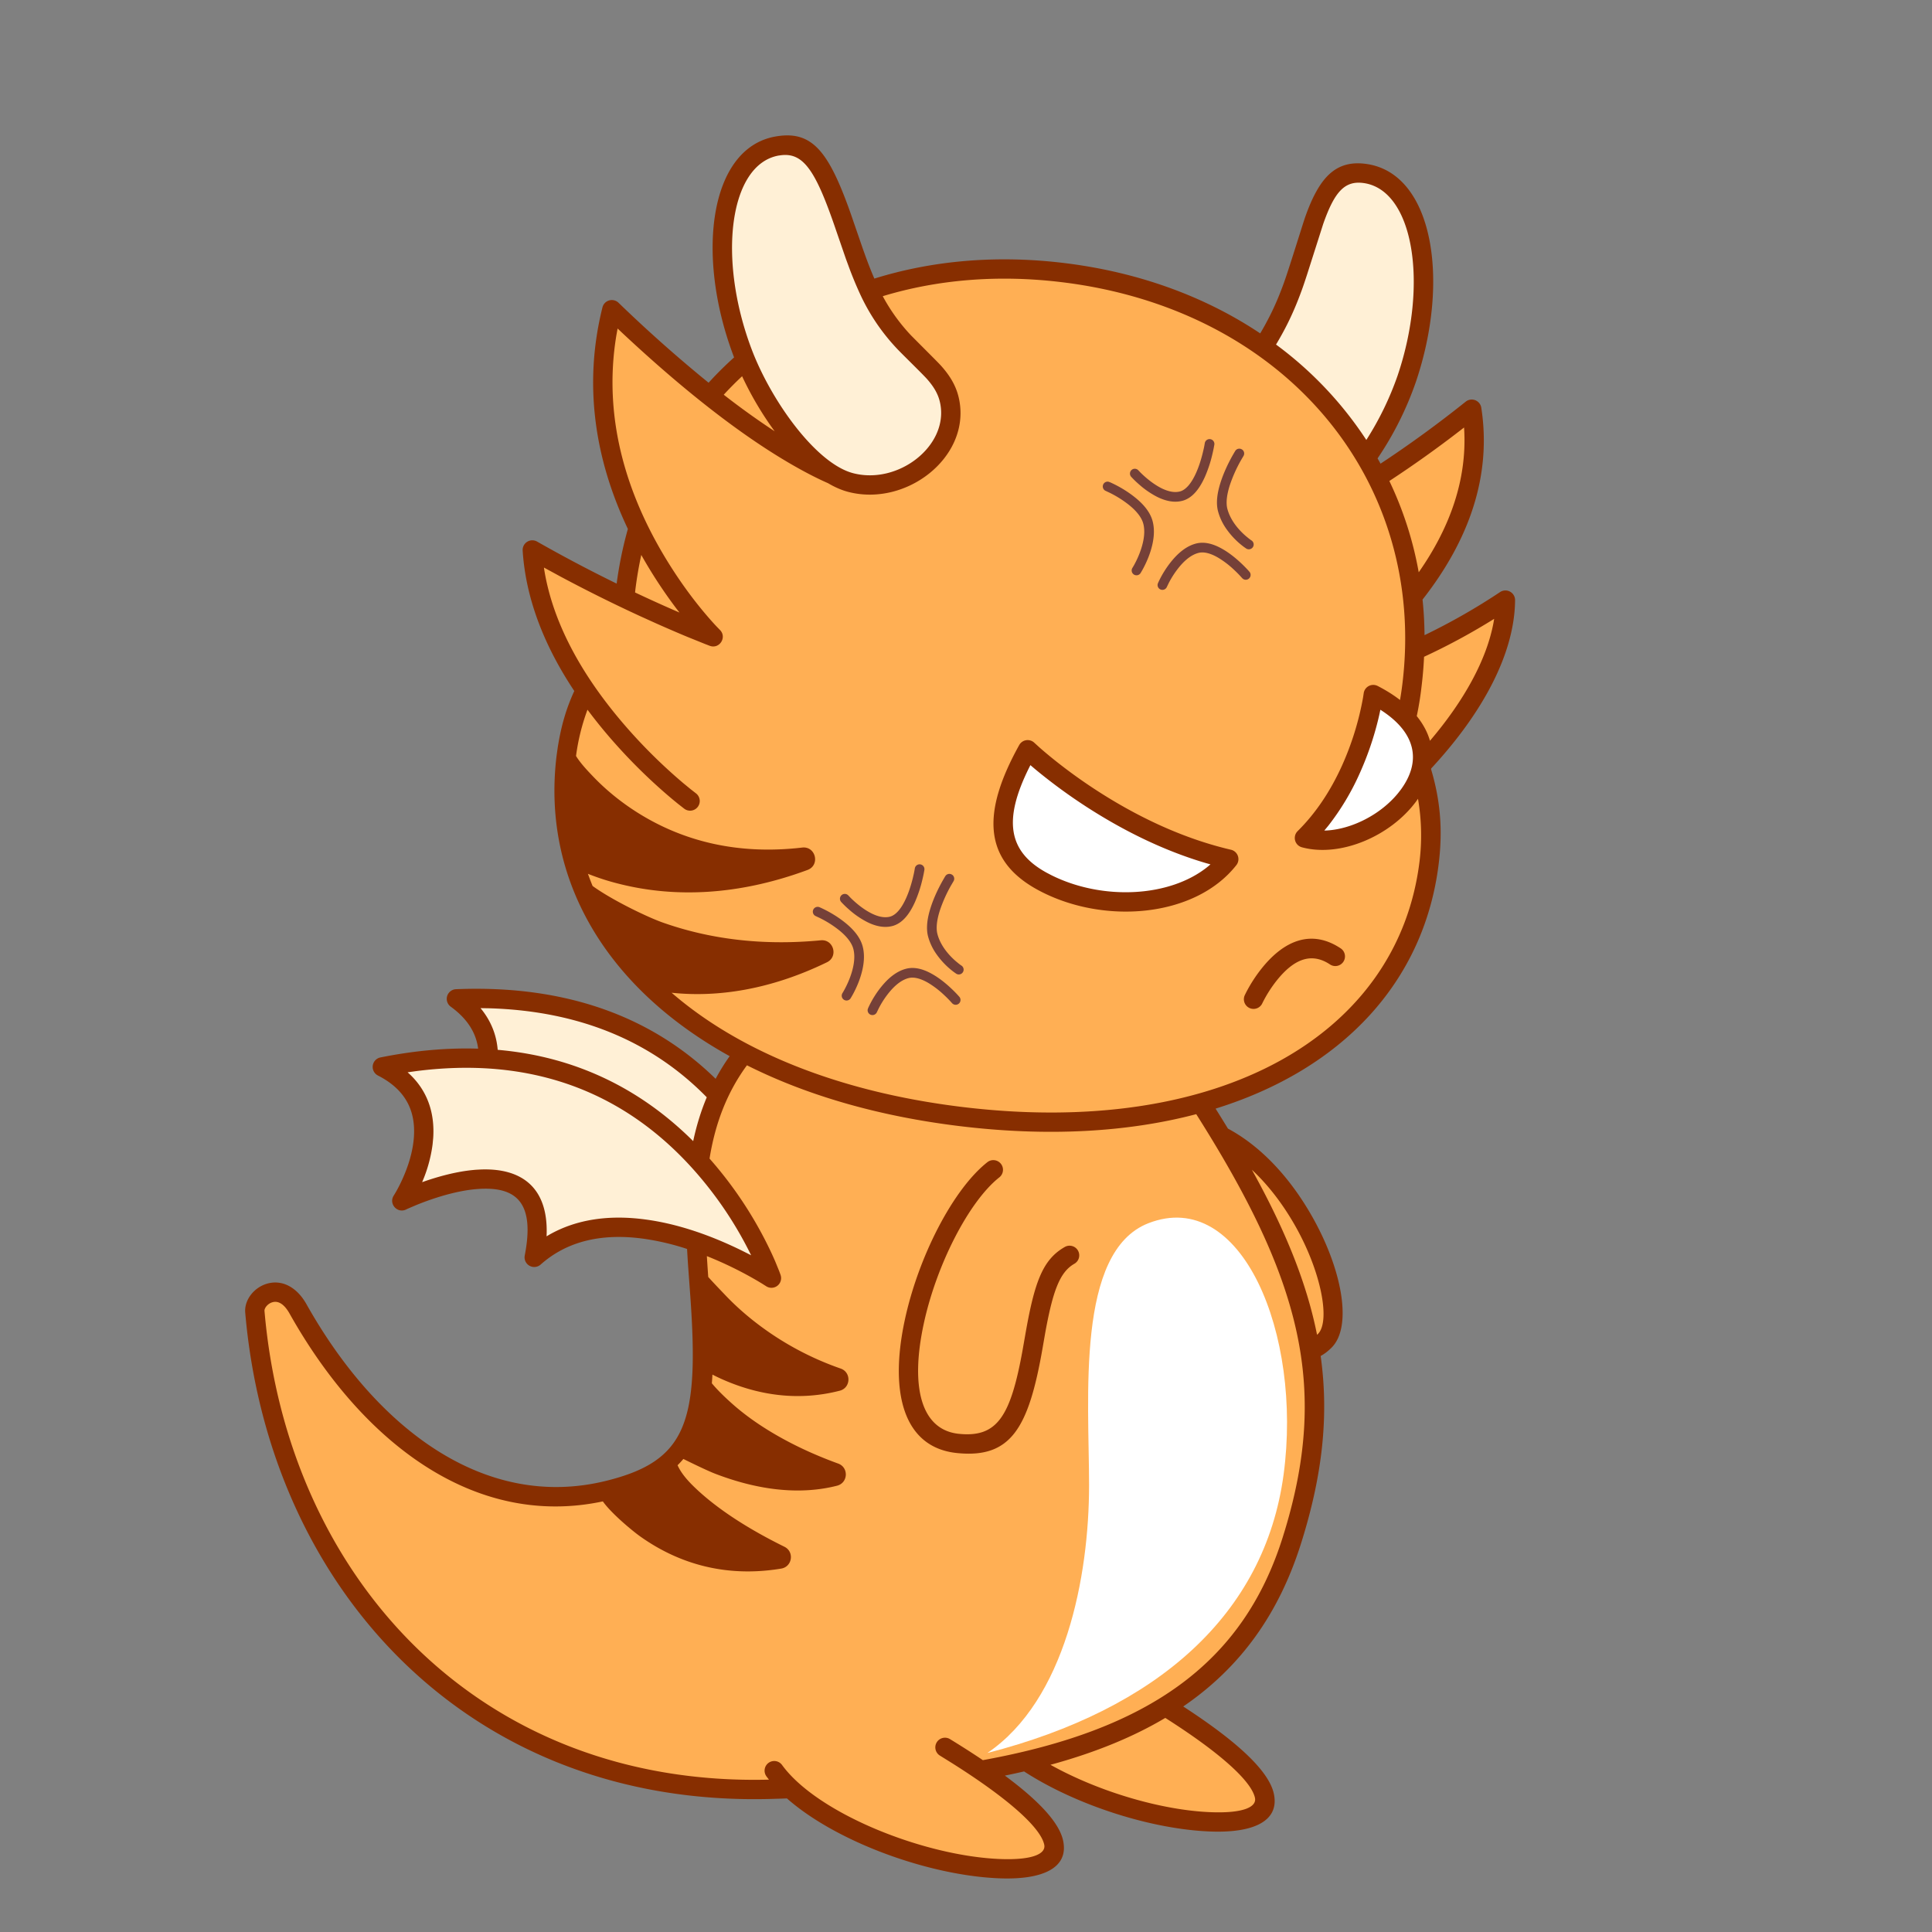<svg data-id="152-47f069f0113106b-angry" xmlns="http://www.w3.org/2000/svg" viewBox="0 0 100 100"><rect x="0" y="0" width="100" height="100" fill="#808080" stroke="none"/><g fill="none" fill-rule="evenodd"><path fill="#ffaf54" d="M59.825 88.02c15.188 9.288-4.577 7.053-8.833 1.212-.804-2.634 8.833-1.212 8.833-1.212z"/><path fill="#fff0d6" d="M41.812 65.668s-2.512-14.596-18.19-13.95c3.76 2.734-.085 7.004-.085 7.004s8.704-2.612 6.312 3.962c5.13-3.281 11.963 2.984 11.963 2.984z"/><path fill="#ffaf54" d="M60.368 58.043c6.046.002 9.96 9.536 8.2 11.313-1.758 1.777-4.566-1.006-5.842-3.737-1.054-1.613-2.994-8.269-2.358-7.576z"/><path fill="#ffaf54" d="M39.991 92.612c-17.434.49-25.726-13.246-26.715-24.715-.068-.784 1.334-1.75 2.237-.144 2.43 4.325 8.184 11.324 16.058 9.382 12.22-3.013-4.796-20.526 14.454-27.398 5.858-2.09 11.218 1.819 14.552 4.848 5.012 7.468 9.636 14.817 6.37 25.162-3.268 10.344-14.002 12.5-26.956 12.865z"/><path fill="#fff0d6" d="M39.922 66.177s-4.76-14.027-20.148-10.94c4.141 2.115 1.01 6.933 1.01 6.933s8.19-3.94 6.854 2.928c4.555-4.043 12.284 1.079 12.284 1.079z"/><path fill="#ffaf54" d="M48.918 90.444c15.187 9.287-4.577 7.053-8.833 1.212-.804-2.634 8.833-1.212 8.833-1.212zM69.411 42.704c.422.697 8.468-5.735 8.513-11.618-5.303 3.521-9.652 4.29-9.652 4.29s9.195-5.882 7.906-14.175c-8.997 7.154-13.18 7.078-13.18 7.078z"/><path fill="#fff0d6" d="M72.942 19.251c1.233-4.704.352-10.217-2.896-10.443-2.764-.193-2.33 4.03-3.919 7.84-1.588 3.811-3.44 4.257-3.584 6.313-.185 2.642 3.033 4.504 5.539 3.563s4.396-5.502 4.86-7.273z"/><path fill="#ffaf54" d="M54.647 14.056c-12.26-1.294-21.29 6.311-22.392 16.752A17.823 17.823 0 0 0 32.159 33c-1.58 1.912-2.583 4.13-2.84 6.553-.927 8.792 6.354 16.768 20.708 18.283 14.355 1.514 23.14-4.766 24.068-13.558.256-2.424-.264-4.801-1.41-7.001.165-.705.287-1.427.365-2.164 1.102-10.44-6.143-19.764-18.403-21.057z"/><path fill="#ffaf54" d="M35.464 41.452s-7.6-5.863-7.934-13.141c5.06 2.998 9.278 4.66 9.278 4.66s-7.473-7.586-4.939-17.023c8.238 8.21 12.302 9.118 12.302 9.118z"/><path fill="#fff0d6" d="M38.586 18.57c-2.032-4.418-2.123-10 1.036-10.789 2.687-.67 3.4 3.702 5.222 7.04 1.824 3.338 4.13 3.593 4.628 5.593.641 2.57-2.204 4.962-4.835 4.472-2.63-.49-5.285-4.654-6.05-6.317z"/><g fill="#fff"><path d="M53.894 45.61c-2.807-1.536-2.288-4.028-.744-6.808 0 0 4.472 4.283 10.412 5.668-2.168 2.758-6.861 2.675-9.668 1.14zM71.093 35.984s-.548 4.444-3.567 7.424c3.646.989 9.519-4.351 3.567-7.424z"/></g><path fill="#872e00" fill-rule="nonzero" d="m44.024 11.03.632 1.834.14.392c.157.429.307.81.46 1.164 2.98-.929 6.314-1.237 9.856-.802 3.878.476 7.3 1.757 10.116 3.638.178-.296.35-.611.52-.95.25-.496.474-1.028.691-1.622l.092-.261c.31-.91.907-2.85 1.017-3.164.727-2.078 1.588-2.996 3.176-2.773 3.446.484 4.35 6 2.563 11.278a16.886 16.886 0 0 1-1.984 3.962c.051.09.103.182.153.274a59.915 59.915 0 0 0 4.41-3.211.5.5 0 0 1 .805.314c.548 3.534-.643 6.874-3.04 9.93.063.607.097 1.222.102 1.843a32.584 32.584 0 0 0 3.91-2.23.5.5 0 0 1 .777.42c-.022 2.756-1.666 5.795-4.249 8.609l-.091.098a3.359 3.359 0 0 1-.008.042c.491 1.645.606 3.175.395 4.893-.75 6.112-4.987 10.634-11.549 12.674.22.35.433.694.64 1.034 1.657.888 3.13 2.437 4.273 4.403 1.627 2.798 2.193 5.821 1.098 6.927-.18.183-.372.33-.572.44.435 3.104.093 6.193-1.018 9.711-1.158 3.667-3.149 6.415-6.095 8.43 2.907 1.888 4.444 3.378 4.69 4.517.305 1.422-1.063 2.034-3.258 1.955-3.075-.11-6.98-1.364-9.67-3.11a39.21 39.21 0 0 1-.995.216c1.83 1.354 2.823 2.466 3.015 3.363.306 1.421-1.061 2.033-3.257 1.955-3.65-.13-8.468-1.873-11.037-4.137-.267.01-.538.018-.811.026-15.67.44-25.997-10.902-27.228-25.172-.055-.645.442-1.287 1.107-1.49.767-.234 1.548.14 2.064 1.058 3.635 6.468 9.248 10.684 15.502 9.142 4.176-1.03 4.832-3.025 4.362-9.592l-.1-1.376c-.027-.378-.048-.72-.065-1.036a12.944 12.944 0 0 0-2.298-.536c-2.11-.28-3.902.119-5.281 1.343a.5.5 0 0 1-.823-.47c.52-2.668-.367-3.58-2.4-3.443-.622.042-1.314.188-2.04.412a14.37 14.37 0 0 0-1.225.442l-.418.18-.06.03c-.456.219-.912-.3-.637-.723l.1-.166c.078-.134.175-.316.28-.536.365-.768.614-1.575.664-2.347.089-1.373-.456-2.445-1.862-3.163a.5.5 0 0 1 .128-.936c1.791-.36 3.476-.504 5.058-.454-.106-.82-.555-1.546-1.419-2.174a.5.5 0 0 1 .274-.904c5.82-.239 10.236 1.507 13.437 4.638.216-.405.458-.795.727-1.172-6.41-3.55-9.742-9.175-8.958-15.565l.058-.41c.169-1.073.421-1.978.857-2.926-1.55-2.328-2.513-4.768-2.672-7.267a.5.5 0 0 1 .746-.467 75.547 75.547 0 0 0 4.12 2.176l-.027.205c.128-1.047.332-2.06.607-3.034-1.703-3.586-2.316-7.461-1.316-11.47a.5.5 0 0 1 .831-.239 72.264 72.264 0 0 0 4.663 4.14c.417-.459.857-.895 1.319-1.31l-.027-.072c-1.97-5.214-1.259-10.757 2.168-11.362 1.893-.333 2.747.748 3.887 3.964zm-5.363 44.11-.046.063c-.996 1.379-1.599 2.957-1.889 4.765a20.524 20.524 0 0 1 3.016 4.496c.149.301.28.585.392.848l.192.47c.035.093.062.165.078.214a.5.5 0 0 1-.75.577l-.22-.139-.233-.14a19.507 19.507 0 0 0-2.614-1.278c.02.328.043.685.072 1.081.344.382.71.757.864.92.62.655 1.372 1.31 2.257 1.923a15.477 15.477 0 0 0 3.733 1.896c.56.195.527 1-.048 1.147-2.028.523-4 .27-5.792-.467-.303-.124-.57-.25-.798-.367-.007.156-.017.305-.03.45.355.427.78.813 1.018 1.027.75.674 1.72 1.353 2.931 1.99.785.414 1.648.795 2.59 1.138.555.201.516.998-.055 1.145a7.58 7.58 0 0 1-.734.15c-1.81.28-3.722-.054-5.593-.775-.373-.144-1.219-.554-1.631-.759-.094.113-.195.221-.3.325.17.38.466.74.849 1.112 1.04 1.01 2.57 2.066 4.682 3.108.523.258.408 1.034-.167 1.13-2.824.47-5.272-.224-7.297-1.664-.44-.313-1.513-1.212-1.934-1.814-6.642 1.41-12.458-3.034-16.212-9.714-.297-.53-.61-.68-.9-.591-.238.072-.415.301-.402.447 1.186 13.753 11.072 24.637 26.11 24.26l-.125-.164a.5.5 0 1 1 .808-.589c1.827 2.507 7.36 4.72 11.322 4.863 1.625.058 2.347-.266 2.244-.746-.183-.851-1.75-2.309-4.755-4.208l-.643-.4a.5.5 0 1 1 .522-.853c.616.377 1.183.74 1.7 1.088 8.592-1.562 13.464-5.023 15.512-11.509l.124-.401c2.261-7.506.797-13.018-4.592-21.526-3.536.932-7.687 1.178-12.29.613-4.221-.518-7.91-1.607-10.966-3.143zm15.92 36.148-.21.057c2.462 1.376 5.74 2.362 8.34 2.455 1.626.058 2.348-.265 2.245-.746-.184-.85-1.75-2.309-4.756-4.208l.115.073c-1.641.976-3.546 1.756-5.734 2.369zm-2.774-31.05a.5.5 0 0 1-.083.703c-1.562 1.232-3.255 4.513-3.915 7.595-.715 3.332-.096 5.479 1.816 5.678 1.991.207 2.682-.895 3.304-4.333l.13-.74c.48-2.772.9-3.94 2.054-4.598a.5.5 0 1 1 .496.869c-.746.425-1.111 1.376-1.515 3.613l-.126.727c-.722 4.162-1.633 5.749-4.446 5.456-2.716-.282-3.513-3.048-2.691-6.881.705-3.29 2.502-6.774 4.273-8.171a.5.5 0 0 1 .703.083zm12.991.309.19.346c1.607 2.95 2.666 5.597 3.182 8.196l.049-.046c.656-.663.165-3.282-1.253-5.721-.63-1.085-1.364-2.025-2.168-2.775zm-43.28-5.103-.421.058.063.056c.953.875 1.348 2.023 1.263 3.338l-.033.344a7.267 7.267 0 0 1-.44 1.705l-.1.244.235-.082c.112-.038.226-.074.341-.11.794-.245 1.56-.407 2.267-.454l.193-.01c2.16-.082 3.459.976 3.41 3.295l-.005.164.15-.089c1.418-.801 3.097-1.032 4.956-.784 1.66.22 3.356.804 4.99 1.606l.355.178.137.071-.034-.068a19.53 19.53 0 0 0-2.054-3.29c-3.532-4.574-8.525-7.047-15.274-6.172zm3.354-3.263.053.065c.504.634.775 1.34.836 2.093 4.073.353 7.429 2.048 10.118 4.726.17-.797.402-1.553.703-2.27-2.73-2.79-6.434-4.47-11.286-4.607zm20.835-36.855-.015.007a9.5 9.5 0 0 0 1.47 2.034l1.17 1.175c.19.191.35.356.429.448.493.567.784 1.11.901 1.776.517 2.93-2.764 5.472-5.755 4.695-.349-.091-.7-.245-1.05-.452-.55-.24-1.24-.59-2.07-1.078l-.316-.189c-2.343-1.42-5.099-3.548-8.274-6.52l-.23-.218-.063.349c-.727 4.388.567 8.61 3.105 12.42.525.787 1.062 1.49 1.582 2.096.193.226.357.407.483.541l.185.191c.386.378-.018 1.015-.524.826l-.241-.093-.887-.358c-.507-.21-1.064-.45-1.663-.717l-.808-.366a77.621 77.621 0 0 1-4.145-2.061l-.837-.456.018.126c.465 2.84 2.04 5.63 4.354 8.252a27.497 27.497 0 0 0 2.842 2.783l.368.302.281.22a.5.5 0 0 1-.596.803l-.311-.243a23.46 23.46 0 0 1-.809-.682 28.49 28.49 0 0 1-2.525-2.521 26.14 26.14 0 0 1-1.368-1.682 11.037 11.037 0 0 0-.593 2.395c.224.37.595.76.845 1.022.637.672 1.41 1.322 2.316 1.896 2.361 1.493 5.199 2.212 8.543 1.823.705-.082.944.913.278 1.159-3.596 1.33-6.88 1.438-9.724.725a12.264 12.264 0 0 1-1.642-.526c.076.211.156.422.242.63 1.006.73 2.83 1.608 3.615 1.887 2.39.848 5.127 1.22 8.195.925.665-.064.92.844.32 1.137-2.922 1.42-5.667 1.83-8.052 1.576l.012.001c3.452 2.991 8.56 5.117 14.987 5.906 13.384 1.643 22.622-3.722 23.725-12.703a11.141 11.141 0 0 0-.08-3.242l-.095.135c-1.34 1.813-3.938 2.911-5.913 2.376a.5.5 0 0 1-.221-.838c.948-.937 1.708-2.09 2.296-3.391a15.04 15.04 0 0 0 1.076-3.45l.017-.098.029-.19a.5.5 0 0 1 .725-.383c.437.225.822.468 1.156.726.047-.272.087-.546.121-.822 1.285-10.465-5.978-19.373-17.596-20.8-3.337-.41-6.475-.133-9.283.716zm23.7 33.77a.5.5 0 0 1-.557.83c-.975-.653-1.88-.285-2.767.825a6.595 6.595 0 0 0-.74 1.166.5.5 0 1 1-.906-.422l.068-.137a7.582 7.582 0 0 1 .797-1.23c1.17-1.466 2.594-2.045 4.105-1.032zm-15.87-10.65.29.263c.245.215.532.455.857.712.932.738 1.986 1.47 3.14 2.144 1.9 1.11 3.879 1.948 5.89 2.417a.5.5 0 0 1 .28.796c-2.158 2.747-6.951 3.101-10.297 1.272-2.82-1.542-2.88-3.997-.943-7.486a.5.5 0 0 1 .783-.118zm-.204 1.157-.085.169c-1.302 2.64-1.1 4.292.928 5.4l.243.127c2.615 1.308 6.128 1.17 8.118-.459l.117-.101-.221-.061c-1.75-.515-3.462-1.285-5.113-2.25a28.035 28.035 0 0 1-3.735-2.611zm18.115-2.866-.055.257-.055.236a16.03 16.03 0 0 1-.965 2.81 12.968 12.968 0 0 1-1.624 2.704l-.203.245.139-.004c1.306-.08 2.77-.827 3.666-1.915l.144-.184c1.075-1.455.832-2.947-1.035-4.142zm5.889-4.706-.226.14a33.182 33.182 0 0 1-3.402 1.824 20.19 20.19 0 0 1-.13 1.537 16.18 16.18 0 0 1-.248 1.534c.33.407.558.835.684 1.277 1.754-2.06 2.948-4.203 3.299-6.17zm-44.144-3.309-.037.174a19.659 19.659 0 0 0-.271 1.64l-.014.13c.498.235.992.462 1.48.68l.436.193.383.166-.165-.212a24.586 24.586 0 0 1-1.813-2.771zm42.586-6.595-.213.166a57.944 57.944 0 0 1-3.653 2.603 18.438 18.438 0 0 1 1.52 4.725c1.624-2.322 2.487-4.782 2.356-7.338zM40.31 8.05c-2.562.452-3.186 5.315-1.407 10.023 1.016 2.688 3.34 5.921 5.255 6.419 2.327.605 4.9-1.39 4.518-3.554-.082-.469-.289-.853-.67-1.293-.225-.259-1.31-1.312-1.577-1.597a10.508 10.508 0 0 1-1.941-2.893 19.513 19.513 0 0 1-.505-1.216l-.198-.537-.51-1.48C42.2 8.762 41.564 7.83 40.311 8.052zm28.18 3.538-.839 2.63c-.108.332-.205.62-.274.808-.229.628-.468 1.195-.735 1.728a15.7 15.7 0 0 1-.595 1.08 19.19 19.19 0 0 1 4.674 4.938 15.848 15.848 0 0 0 1.618-3.33c1.614-4.767.82-9.605-1.756-9.967-.97-.136-1.504.433-2.093 2.113zm-30.079 7.886-.01.01c-.325.303-.639.62-.94.947a40.38 40.38 0 0 0 2.635 1.892 17.048 17.048 0 0 1-1.685-2.849z"/><g fill="#754038" fill-rule="nonzero"><path d="M48.313 50.452c.294.173.584.398.864.656.221.203.39.383.487.497a.25.25 0 0 1-.38.324l-.135-.148a6.509 6.509 0 0 0-.31-.305 4.731 4.731 0 0 0-.78-.594c-.4-.236-.754-.328-1.036-.255-.313.082-.624.306-.919.643a4.65 4.65 0 0 0-.631.943l-.082.17a.252.252 0 0 1-.332.137.25.25 0 0 1-.147-.274l.017-.055.006-.013c.165-.367.433-.827.793-1.237.355-.406.744-.687 1.169-.798.435-.113.912.011 1.416.309zm-5.893-3.494.025.011c.393.175.871.443 1.301.79.47.378.791.787.907 1.231.094.363.083.765-.013 1.195-.107.48-.304.945-.528 1.344l-.083.141a.25.25 0 0 1-.423-.267l.07-.119c.201-.36.381-.782.476-1.208.08-.358.09-.683.017-.96-.084-.321-.343-.65-.737-.968a5.528 5.528 0 0 0-1.005-.635l-.203-.095a.25.25 0 0 1 .196-.46zm6.801-1.713.052.025a.25.25 0 0 1 .08.344l-.125.213a7.336 7.336 0 0 0-.568 1.26c-.168.51-.221.942-.14 1.255.071.273.201.536.38.787.168.235.368.447.582.631l.14.115c.062.049.112.084.146.106a.25.25 0 0 1-.271.42l-.11-.077a4.074 4.074 0 0 1-.894-.906 2.901 2.901 0 0 1-.457-.95c-.11-.425-.046-.945.149-1.537.152-.463.37-.927.607-1.348l.112-.194.025-.04a.25.25 0 0 1 .238-.116zm-1.375-.219-.032.18a8.19 8.19 0 0 1-.087.386 6.655 6.655 0 0 1-.365 1.089c-.3.672-.678 1.12-1.173 1.25-.407.106-.847.022-1.304-.206a4.49 4.49 0 0 1-.93-.639 4.954 4.954 0 0 1-.415-.4.25.25 0 0 1 .372-.335l.111.116c.069.069.157.152.26.242.267.232.547.43.825.568.358.179.682.24.955.17.31-.081.599-.424.842-.97.136-.304.247-.648.337-1.006l.059-.254c.024-.113.04-.205.05-.268a.25.25 0 1 1 .495.077zM63.321 28.443c.294.173.584.399.864.656.22.204.39.383.487.497a.25.25 0 1 1-.381.324l-.135-.148a6.509 6.509 0 0 0-.31-.305 4.731 4.731 0 0 0-.78-.593c-.4-.237-.754-.329-1.035-.255-.314.081-.624.306-.92.642a4.65 4.65 0 0 0-.63.944l-.082.17a.252.252 0 0 1-.333.136.25.25 0 0 1-.146-.274l.017-.055.006-.013c.165-.367.432-.826.792-1.237.356-.406.744-.687 1.17-.798.435-.113.912.011 1.416.309zm-4.567-2.693c.47.378.791.787.907 1.232.094.362.083.765-.013 1.194-.107.481-.305.945-.528 1.344l-.083.141a.25.25 0 1 1-.423-.267l.07-.118c.201-.36.38-.783.476-1.209.08-.358.089-.682.017-.96-.084-.32-.343-.65-.737-.968a5.528 5.528 0 0 0-1.006-.635l-.203-.095a.25.25 0 0 1 .141-.476l.08.027c.394.175.872.443 1.302.79zm5.475-2.514.052.025a.25.25 0 0 1 .079.345l-.125.212a7.336 7.336 0 0 0-.568 1.261c-.167.508-.22.941-.14 1.255.072.272.202.535.38.786.168.235.369.447.583.631l.14.115c.062.049.112.085.146.106a.25.25 0 1 1-.272.42l-.11-.076a4.074 4.074 0 0 1-.894-.906 2.901 2.901 0 0 1-.456-.95c-.111-.426-.047-.946.148-1.537.153-.464.37-.928.607-1.35l.081-.14.056-.093a.25.25 0 0 1 .238-.116zm-1.375-.219-.033.18a8.19 8.19 0 0 1-.086.386 6.655 6.655 0 0 1-.365 1.09c-.3.671-.678 1.12-1.173 1.249-.408.106-.848.022-1.305-.205a4.49 4.49 0 0 1-.93-.64 4.954 4.954 0 0 1-.414-.4.25.25 0 0 1 .372-.334l.11.115c.07.069.157.152.261.242.267.232.547.43.824.569.359.178.682.24.956.169.31-.08.599-.423.842-.97.135-.303.247-.648.336-1.006l.06-.254c.024-.113.04-.205.05-.268a.25.25 0 1 1 .495.077z"/></g><path fill="#fff" d="M51.107 90.734c4.039-2.74 5.263-9.132 5.263-13.855 0-4.51-.694-12.099 3.07-13.565 4.833-1.884 7.974 5.742 7 13-.976 7.257-6.54 12.16-15.333 14.42z"/></g></svg>